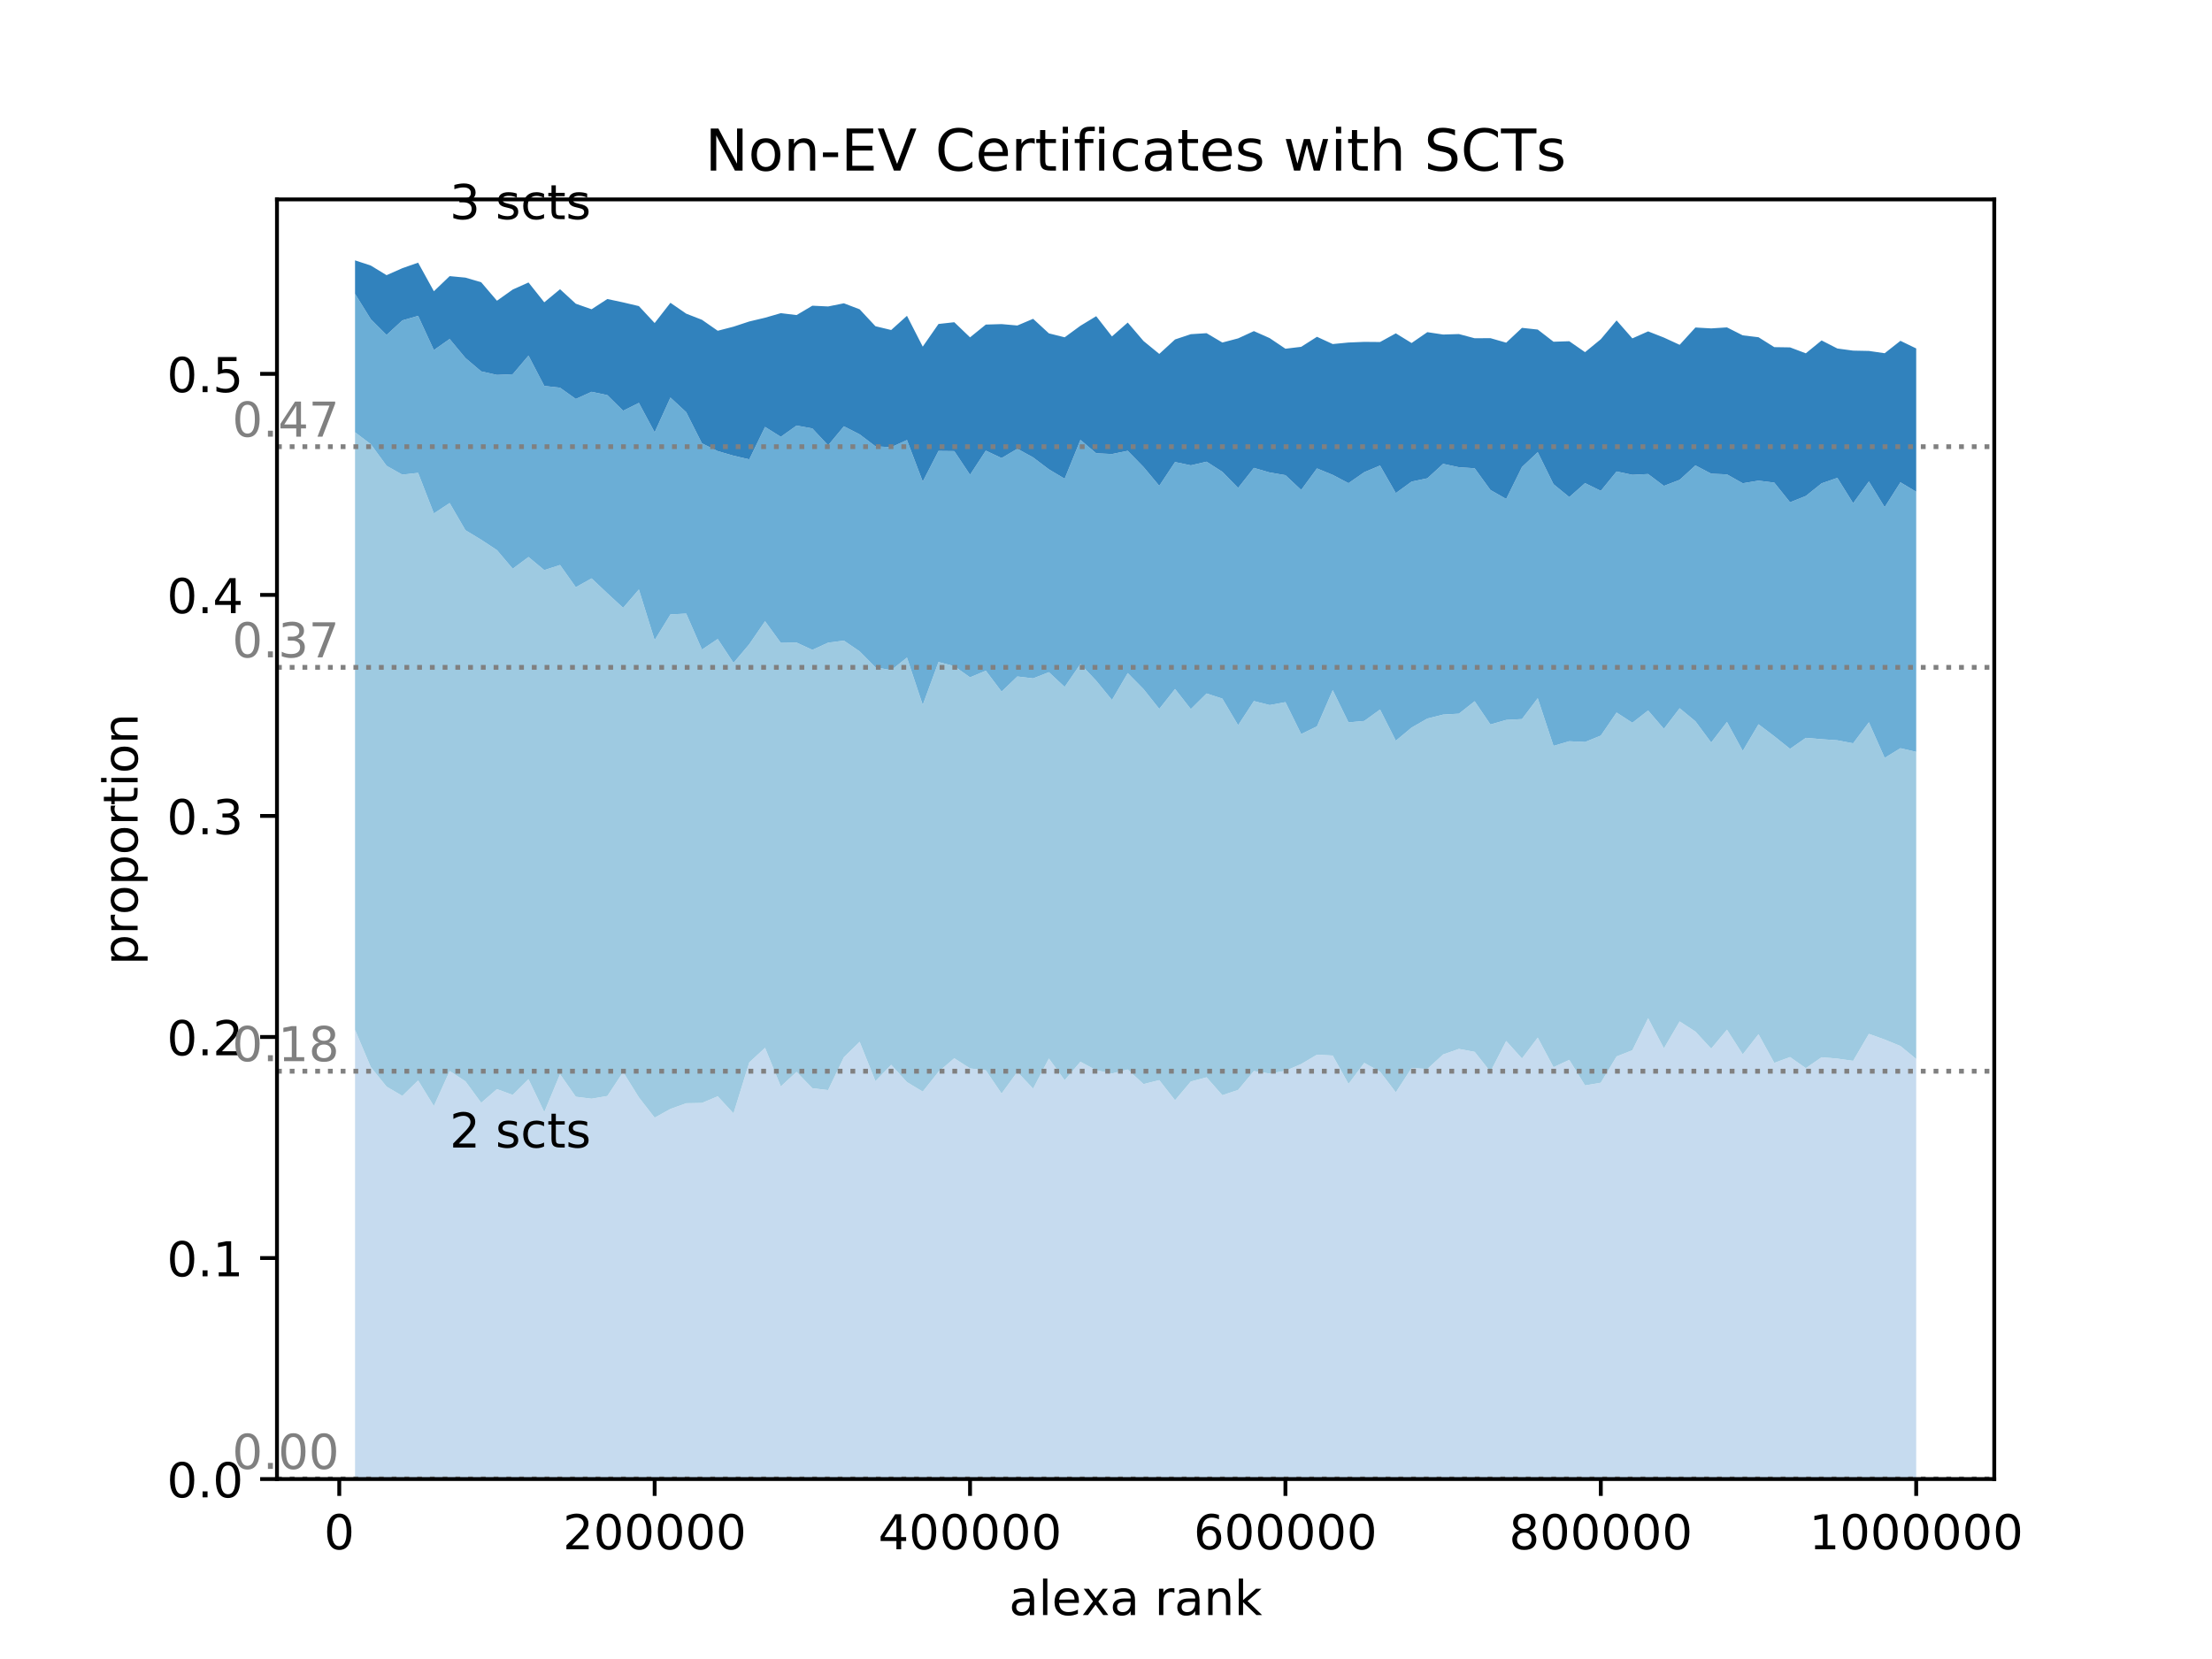 <?xml version="1.0" encoding="utf-8" standalone="no"?>
<!DOCTYPE svg PUBLIC "-//W3C//DTD SVG 1.1//EN"
  "http://www.w3.org/Graphics/SVG/1.1/DTD/svg11.dtd">
<!-- Created with matplotlib (http://matplotlib.org/) -->
<svg height="345pt" version="1.1" viewBox="0 0 460 345" width="460pt" xmlns="http://www.w3.org/2000/svg" xmlns:xlink="http://www.w3.org/1999/xlink">
 <defs>
  <style type="text/css">
*{stroke-linecap:butt;stroke-linejoin:round;}
  </style>
 </defs>
 <g id="figure_1">
  <g id="patch_1">
   <path d="M 0 345.6 
L 460.8 345.6 
L 460.8 0 
L 0 0 
z
" style="fill:#ffffff;"/>
  </g>
  <g id="axes_1">
   <g id="patch_2">
    <path d="M 57.6 307.584 
L 414.72 307.584 
L 414.72 41.472 
L 57.6 41.472 
z
" style="fill:#ffffff;"/>
   </g>
   <g id="PolyCollection_1">
    <path clip-path="url(#pf6f426e480)" d="M 73.833 307.502 
L 73.833 307.584 
L 77.112 307.584 
L 80.391 307.584 
L 83.671 307.584 
L 86.95 307.584 
L 90.229 307.584 
L 93.509 307.584 
L 96.788 307.584 
L 100.067 307.584 
L 103.347 307.584 
L 106.626 307.584 
L 109.905 307.584 
L 113.185 307.584 
L 116.464 307.584 
L 119.743 307.584 
L 123.023 307.584 
L 126.302 307.584 
L 129.581 307.584 
L 132.861 307.584 
L 136.14 307.584 
L 139.42 307.584 
L 142.699 307.584 
L 145.978 307.584 
L 149.258 307.584 
L 152.537 307.584 
L 155.816 307.584 
L 159.096 307.584 
L 162.375 307.584 
L 165.654 307.584 
L 168.934 307.584 
L 172.213 307.584 
L 175.492 307.584 
L 178.772 307.584 
L 182.051 307.584 
L 185.33 307.584 
L 188.61 307.584 
L 191.889 307.584 
L 195.168 307.584 
L 198.448 307.584 
L 201.727 307.584 
L 205.006 307.584 
L 208.286 307.584 
L 211.565 307.584 
L 214.844 307.584 
L 218.124 307.584 
L 221.403 307.584 
L 224.682 307.584 
L 227.962 307.584 
L 231.241 307.584 
L 234.52 307.584 
L 237.8 307.584 
L 241.079 307.584 
L 244.358 307.584 
L 247.638 307.584 
L 250.917 307.584 
L 254.196 307.584 
L 257.476 307.584 
L 260.755 307.584 
L 264.034 307.584 
L 267.314 307.584 
L 270.593 307.584 
L 273.872 307.584 
L 277.152 307.584 
L 280.431 307.584 
L 283.71 307.584 
L 286.99 307.584 
L 290.269 307.584 
L 293.548 307.584 
L 296.828 307.584 
L 300.107 307.584 
L 303.386 307.584 
L 306.666 307.584 
L 309.945 307.584 
L 313.224 307.584 
L 316.504 307.584 
L 319.783 307.584 
L 323.062 307.584 
L 326.342 307.584 
L 329.621 307.584 
L 332.9 307.584 
L 336.18 307.584 
L 339.459 307.584 
L 342.739 307.584 
L 346.018 307.584 
L 349.297 307.584 
L 352.577 307.584 
L 355.856 307.584 
L 359.135 307.584 
L 362.415 307.584 
L 365.694 307.584 
L 368.973 307.584 
L 372.253 307.584 
L 375.532 307.584 
L 378.811 307.584 
L 382.091 307.584 
L 385.37 307.584 
L 388.649 307.584 
L 391.929 307.584 
L 395.208 307.584 
L 398.487 307.584 
L 398.487 307.584 
L 398.487 307.584 
L 395.208 307.422 
L 391.929 307.584 
L 388.649 307.422 
L 385.37 307.584 
L 382.091 307.584 
L 378.811 307.584 
L 375.532 307.423 
L 372.253 307.584 
L 368.973 307.584 
L 365.694 307.584 
L 362.415 307.584 
L 359.135 307.426 
L 355.856 307.584 
L 352.577 307.584 
L 349.297 307.584 
L 346.018 307.42 
L 342.739 307.584 
L 339.459 307.26 
L 336.18 307.584 
L 332.9 307.584 
L 329.621 307.426 
L 326.342 307.584 
L 323.062 307.584 
L 319.783 307.584 
L 316.504 307.584 
L 313.224 307.584 
L 309.945 307.584 
L 306.666 307.584 
L 303.386 307.584 
L 300.107 307.584 
L 296.828 307.584 
L 293.548 307.417 
L 290.269 307.584 
L 286.99 307.424 
L 283.71 307.584 
L 280.431 307.584 
L 277.152 307.584 
L 273.872 307.584 
L 270.593 307.419 
L 267.314 307.267 
L 264.034 307.584 
L 260.755 307.584 
L 257.476 307.584 
L 254.196 307.584 
L 250.917 307.584 
L 247.638 307.584 
L 244.358 307.584 
L 241.079 307.584 
L 237.8 307.584 
L 234.52 307.584 
L 231.241 307.584 
L 227.962 307.584 
L 224.682 307.415 
L 221.403 307.584 
L 218.124 307.429 
L 214.844 307.584 
L 211.565 307.584 
L 208.286 307.258 
L 205.006 307.425 
L 201.727 307.584 
L 198.448 307.423 
L 195.168 307.584 
L 191.889 307.584 
L 188.61 307.415 
L 185.33 307.584 
L 182.051 307.584 
L 178.772 307.584 
L 175.492 307.584 
L 172.213 307.584 
L 168.934 307.427 
L 165.654 307.584 
L 162.375 307.584 
L 159.096 307.423 
L 155.816 307.584 
L 152.537 307.584 
L 149.258 307.584 
L 145.978 307.423 
L 142.699 307.584 
L 139.42 307.584 
L 136.14 307.584 
L 132.861 307.423 
L 129.581 307.584 
L 126.302 307.584 
L 123.023 307.584 
L 119.743 307.584 
L 116.464 307.584 
L 113.185 307.584 
L 109.905 307.584 
L 106.626 307.584 
L 103.347 307.584 
L 100.067 307.584 
L 96.788 307.584 
L 93.509 307.584 
L 90.229 307.584 
L 86.95 307.584 
L 83.671 307.584 
L 80.391 307.584 
L 77.112 307.584 
L 73.833 307.502 
z
" style="fill:#fdae6b;"/>
   </g>
   <g id="PolyCollection_2">
    <path clip-path="url(#pf6f426e480)" d="M 73.833 214.16 
L 73.833 307.502 
L 77.112 307.584 
L 80.391 307.584 
L 83.671 307.584 
L 86.95 307.584 
L 90.229 307.584 
L 93.509 307.584 
L 96.788 307.584 
L 100.067 307.584 
L 103.347 307.584 
L 106.626 307.584 
L 109.905 307.584 
L 113.185 307.584 
L 116.464 307.584 
L 119.743 307.584 
L 123.023 307.584 
L 126.302 307.584 
L 129.581 307.584 
L 132.861 307.423 
L 136.14 307.584 
L 139.42 307.584 
L 142.699 307.584 
L 145.978 307.423 
L 149.258 307.584 
L 152.537 307.584 
L 155.816 307.584 
L 159.096 307.423 
L 162.375 307.584 
L 165.654 307.584 
L 168.934 307.427 
L 172.213 307.584 
L 175.492 307.584 
L 178.772 307.584 
L 182.051 307.584 
L 185.33 307.584 
L 188.61 307.415 
L 191.889 307.584 
L 195.168 307.584 
L 198.448 307.423 
L 201.727 307.584 
L 205.006 307.425 
L 208.286 307.258 
L 211.565 307.584 
L 214.844 307.584 
L 218.124 307.429 
L 221.403 307.584 
L 224.682 307.415 
L 227.962 307.584 
L 231.241 307.584 
L 234.52 307.584 
L 237.8 307.584 
L 241.079 307.584 
L 244.358 307.584 
L 247.638 307.584 
L 250.917 307.584 
L 254.196 307.584 
L 257.476 307.584 
L 260.755 307.584 
L 264.034 307.584 
L 267.314 307.267 
L 270.593 307.419 
L 273.872 307.584 
L 277.152 307.584 
L 280.431 307.584 
L 283.71 307.584 
L 286.99 307.424 
L 290.269 307.584 
L 293.548 307.417 
L 296.828 307.584 
L 300.107 307.584 
L 303.386 307.584 
L 306.666 307.584 
L 309.945 307.584 
L 313.224 307.584 
L 316.504 307.584 
L 319.783 307.584 
L 323.062 307.584 
L 326.342 307.584 
L 329.621 307.426 
L 332.9 307.584 
L 336.18 307.584 
L 339.459 307.26 
L 342.739 307.584 
L 346.018 307.42 
L 349.297 307.584 
L 352.577 307.584 
L 355.856 307.584 
L 359.135 307.426 
L 362.415 307.584 
L 365.694 307.584 
L 368.973 307.584 
L 372.253 307.584 
L 375.532 307.423 
L 378.811 307.584 
L 382.091 307.584 
L 385.37 307.584 
L 388.649 307.422 
L 391.929 307.584 
L 395.208 307.422 
L 398.487 307.584 
L 398.487 220.222 
L 398.487 220.222 
L 395.208 217.524 
L 391.929 216.177 
L 388.649 215.002 
L 385.37 220.609 
L 382.091 220.143 
L 378.811 219.867 
L 375.532 222.13 
L 372.253 219.823 
L 368.973 221.033 
L 365.694 215.071 
L 362.415 219.264 
L 359.135 214.128 
L 355.856 218.072 
L 352.577 214.533 
L 349.297 212.416 
L 346.018 218.011 
L 342.739 211.749 
L 339.459 218.405 
L 336.18 219.692 
L 332.9 225.156 
L 329.621 225.719 
L 326.342 220.407 
L 323.062 221.928 
L 319.783 215.78 
L 316.504 220.118 
L 313.224 216.481 
L 309.945 222.87 
L 306.666 218.739 
L 303.386 218.132 
L 300.107 219.282 
L 296.828 222.3 
L 293.548 222.113 
L 290.269 227.156 
L 286.99 222.86 
L 283.71 221.035 
L 280.431 225.408 
L 277.152 219.513 
L 273.872 219.33 
L 270.593 221.271 
L 267.314 222.682 
L 264.034 223.264 
L 260.755 222.728 
L 257.476 226.661 
L 254.196 227.755 
L 250.917 224.037 
L 247.638 224.909 
L 244.358 228.806 
L 241.079 224.622 
L 237.8 225.441 
L 234.52 222.405 
L 231.241 223.241 
L 227.962 222.558 
L 224.682 220.801 
L 221.403 224.637 
L 218.124 220.129 
L 214.844 226.387 
L 211.565 222.915 
L 208.286 227.413 
L 205.006 222.576 
L 201.727 222.18 
L 198.448 220.073 
L 195.168 222.884 
L 191.889 227.005 
L 188.61 225.035 
L 185.33 221.434 
L 182.051 224.839 
L 178.772 216.655 
L 175.492 219.855 
L 172.213 226.693 
L 168.934 226.299 
L 165.654 222.902 
L 162.375 225.933 
L 159.096 217.903 
L 155.816 220.934 
L 152.537 231.533 
L 149.258 227.984 
L 145.978 229.365 
L 142.699 229.428 
L 139.42 230.612 
L 136.14 232.428 
L 132.861 228.207 
L 129.581 222.94 
L 126.302 227.919 
L 123.023 228.484 
L 119.743 228.074 
L 116.464 223.386 
L 113.185 231.266 
L 109.905 224.429 
L 106.626 227.697 
L 103.347 226.49 
L 100.067 229.329 
L 96.788 224.862 
L 93.509 222.727 
L 90.229 230.017 
L 86.95 224.685 
L 83.671 227.898 
L 80.391 225.968 
L 77.112 221.921 
L 73.833 214.16 
z
" style="fill:#c6dbef;"/>
   </g>
   <g id="PolyCollection_3">
    <path clip-path="url(#pf6f426e480)" d="M 73.833 89.894 
L 73.833 214.16 
L 77.112 221.921 
L 80.391 225.968 
L 83.671 227.898 
L 86.95 224.685 
L 90.229 230.017 
L 93.509 222.727 
L 96.788 224.862 
L 100.067 229.329 
L 103.347 226.49 
L 106.626 227.697 
L 109.905 224.429 
L 113.185 231.266 
L 116.464 223.386 
L 119.743 228.074 
L 123.023 228.484 
L 126.302 227.919 
L 129.581 222.94 
L 132.861 228.207 
L 136.14 232.428 
L 139.42 230.612 
L 142.699 229.428 
L 145.978 229.365 
L 149.258 227.984 
L 152.537 231.533 
L 155.816 220.934 
L 159.096 217.903 
L 162.375 225.933 
L 165.654 222.902 
L 168.934 226.299 
L 172.213 226.693 
L 175.492 219.855 
L 178.772 216.655 
L 182.051 224.839 
L 185.33 221.434 
L 188.61 225.035 
L 191.889 227.005 
L 195.168 222.884 
L 198.448 220.073 
L 201.727 222.18 
L 205.006 222.576 
L 208.286 227.413 
L 211.565 222.915 
L 214.844 226.387 
L 218.124 220.129 
L 221.403 224.637 
L 224.682 220.801 
L 227.962 222.558 
L 231.241 223.241 
L 234.52 222.405 
L 237.8 225.441 
L 241.079 224.622 
L 244.358 228.806 
L 247.638 224.909 
L 250.917 224.037 
L 254.196 227.755 
L 257.476 226.661 
L 260.755 222.728 
L 264.034 223.264 
L 267.314 222.682 
L 270.593 221.271 
L 273.872 219.33 
L 277.152 219.513 
L 280.431 225.408 
L 283.71 221.035 
L 286.99 222.86 
L 290.269 227.156 
L 293.548 222.113 
L 296.828 222.3 
L 300.107 219.282 
L 303.386 218.132 
L 306.666 218.739 
L 309.945 222.87 
L 313.224 216.481 
L 316.504 220.118 
L 319.783 215.78 
L 323.062 221.928 
L 326.342 220.407 
L 329.621 225.719 
L 332.9 225.156 
L 336.18 219.692 
L 339.459 218.405 
L 342.739 211.749 
L 346.018 218.011 
L 349.297 212.416 
L 352.577 214.533 
L 355.856 218.072 
L 359.135 214.128 
L 362.415 219.264 
L 365.694 215.071 
L 368.973 221.033 
L 372.253 219.823 
L 375.532 222.13 
L 378.811 219.867 
L 382.091 220.143 
L 385.37 220.609 
L 388.649 215.002 
L 391.929 216.177 
L 395.208 217.524 
L 398.487 220.222 
L 398.487 156.356 
L 398.487 156.356 
L 395.208 155.598 
L 391.929 157.603 
L 388.649 150.211 
L 385.37 154.573 
L 382.091 153.951 
L 378.811 153.719 
L 375.532 153.445 
L 372.253 155.728 
L 368.973 153.106 
L 365.694 150.617 
L 362.415 156.155 
L 359.135 150.134 
L 355.856 154.412 
L 352.577 150.003 
L 349.297 147.285 
L 346.018 151.569 
L 342.739 147.747 
L 339.459 150.305 
L 336.18 148.176 
L 332.9 152.971 
L 329.621 154.306 
L 326.342 154.145 
L 323.062 155.11 
L 319.783 145.2 
L 316.504 149.535 
L 313.224 149.715 
L 309.945 150.659 
L 306.666 145.828 
L 303.386 148.416 
L 300.107 148.605 
L 296.828 149.426 
L 293.548 151.304 
L 290.269 154.04 
L 286.99 147.551 
L 283.71 149.924 
L 280.431 150.226 
L 277.152 143.517 
L 273.872 151.055 
L 270.593 152.65 
L 267.314 146.016 
L 264.034 146.624 
L 260.755 145.792 
L 257.476 150.815 
L 254.196 145.287 
L 250.917 144.211 
L 247.638 147.455 
L 244.358 143.284 
L 241.079 147.417 
L 237.8 143.297 
L 234.52 139.973 
L 231.241 145.569 
L 227.962 141.557 
L 224.682 138.087 
L 221.403 142.847 
L 218.124 139.783 
L 214.844 141.073 
L 211.565 140.679 
L 208.286 143.821 
L 205.006 139.475 
L 201.727 140.859 
L 198.448 138.535 
L 195.168 137.67 
L 191.889 146.59 
L 188.61 136.746 
L 185.33 139.371 
L 182.051 138.764 
L 178.772 135.457 
L 175.492 133.224 
L 172.213 133.643 
L 168.934 135.146 
L 165.654 133.626 
L 162.375 133.686 
L 159.096 129.187 
L 155.816 133.964 
L 152.537 137.85 
L 149.258 132.884 
L 145.978 135.085 
L 142.699 127.598 
L 139.42 127.777 
L 136.14 133.12 
L 132.861 122.586 
L 129.581 126.404 
L 126.302 123.377 
L 123.023 120.281 
L 119.743 122.111 
L 116.464 117.493 
L 113.185 118.557 
L 109.905 115.832 
L 106.626 118.271 
L 103.347 114.399 
L 100.067 112.24 
L 96.788 110.259 
L 93.509 104.61 
L 90.229 106.768 
L 86.95 98.337 
L 83.671 98.709 
L 80.391 96.86 
L 77.112 92.373 
L 73.833 89.894 
z
" style="fill:#9ecae1;"/>
   </g>
   <g id="PolyCollection_4">
    <path clip-path="url(#pf6f426e480)" d="M 73.833 61.098 
L 73.833 89.894 
L 77.112 92.373 
L 80.391 96.86 
L 83.671 98.709 
L 86.95 98.337 
L 90.229 106.768 
L 93.509 104.61 
L 96.788 110.259 
L 100.067 112.24 
L 103.347 114.399 
L 106.626 118.271 
L 109.905 115.832 
L 113.185 118.557 
L 116.464 117.493 
L 119.743 122.111 
L 123.023 120.281 
L 126.302 123.377 
L 129.581 126.404 
L 132.861 122.586 
L 136.14 133.12 
L 139.42 127.777 
L 142.699 127.598 
L 145.978 135.085 
L 149.258 132.884 
L 152.537 137.85 
L 155.816 133.964 
L 159.096 129.187 
L 162.375 133.686 
L 165.654 133.626 
L 168.934 135.146 
L 172.213 133.643 
L 175.492 133.224 
L 178.772 135.457 
L 182.051 138.764 
L 185.33 139.371 
L 188.61 136.746 
L 191.889 146.59 
L 195.168 137.67 
L 198.448 138.535 
L 201.727 140.859 
L 205.006 139.475 
L 208.286 143.821 
L 211.565 140.679 
L 214.844 141.073 
L 218.124 139.783 
L 221.403 142.847 
L 224.682 138.087 
L 227.962 141.557 
L 231.241 145.569 
L 234.52 139.973 
L 237.8 143.297 
L 241.079 147.417 
L 244.358 143.284 
L 247.638 147.455 
L 250.917 144.211 
L 254.196 145.287 
L 257.476 150.815 
L 260.755 145.792 
L 264.034 146.624 
L 267.314 146.016 
L 270.593 152.65 
L 273.872 151.055 
L 277.152 143.517 
L 280.431 150.226 
L 283.71 149.924 
L 286.99 147.551 
L 290.269 154.04 
L 293.548 151.304 
L 296.828 149.426 
L 300.107 148.605 
L 303.386 148.416 
L 306.666 145.828 
L 309.945 150.659 
L 313.224 149.715 
L 316.504 149.535 
L 319.783 145.2 
L 323.062 155.11 
L 326.342 154.145 
L 329.621 154.306 
L 332.9 152.971 
L 336.18 148.176 
L 339.459 150.305 
L 342.739 147.747 
L 346.018 151.569 
L 349.297 147.285 
L 352.577 150.003 
L 355.856 154.412 
L 359.135 150.134 
L 362.415 156.155 
L 365.694 150.617 
L 368.973 153.106 
L 372.253 155.728 
L 375.532 153.445 
L 378.811 153.719 
L 382.091 153.951 
L 385.37 154.573 
L 388.649 150.211 
L 391.929 157.603 
L 395.208 155.598 
L 398.487 156.356 
L 398.487 102.267 
L 398.487 102.267 
L 395.208 100.301 
L 391.929 105.465 
L 388.649 100.123 
L 385.37 104.643 
L 382.091 99.376 
L 378.811 100.514 
L 375.532 103.14 
L 372.253 104.452 
L 368.973 100.362 
L 365.694 99.952 
L 362.415 100.499 
L 359.135 98.654 
L 355.856 98.508 
L 352.577 96.786 
L 349.297 99.783 
L 346.018 101.041 
L 342.739 98.579 
L 339.459 98.743 
L 336.18 98.047 
L 332.9 102.074 
L 329.621 100.468 
L 326.342 103.372 
L 323.062 100.689 
L 319.783 94.033 
L 316.504 97.12 
L 313.224 103.763 
L 309.945 101.894 
L 306.666 97.382 
L 303.386 97.164 
L 300.107 96.46 
L 296.828 99.464 
L 293.548 100.155 
L 290.269 102.541 
L 286.99 96.812 
L 283.71 98.192 
L 280.431 100.475 
L 277.152 98.757 
L 273.872 97.41 
L 270.593 101.887 
L 267.314 98.813 
L 264.034 98.254 
L 260.755 97.303 
L 257.476 101.467 
L 254.196 98.115 
L 250.917 96.011 
L 247.638 96.772 
L 244.358 96.083 
L 241.079 101.026 
L 237.8 97.102 
L 234.52 93.747 
L 231.241 94.423 
L 227.962 94.264 
L 224.682 91.475 
L 221.403 99.556 
L 218.124 97.6 
L 214.844 95.121 
L 211.565 93.317 
L 208.286 95.262 
L 205.006 93.714 
L 201.727 98.729 
L 198.448 93.811 
L 195.168 93.777 
L 191.889 100.147 
L 188.61 91.504 
L 185.33 92.995 
L 182.051 92.813 
L 178.772 90.328 
L 175.492 88.653 
L 172.213 92.606 
L 168.934 89.1 
L 165.654 88.495 
L 162.375 90.835 
L 159.096 88.775 
L 155.816 95.524 
L 152.537 94.765 
L 149.258 93.811 
L 145.978 92.201 
L 142.699 85.713 
L 139.42 82.672 
L 136.14 89.901 
L 132.861 83.783 
L 129.581 85.412 
L 126.302 82.171 
L 123.023 81.477 
L 119.743 82.961 
L 116.464 80.628 
L 113.185 80.25 
L 109.905 73.945 
L 106.626 77.818 
L 103.347 77.966 
L 100.067 77.231 
L 96.788 74.445 
L 93.509 70.496 
L 90.229 72.8 
L 86.95 65.684 
L 83.671 66.632 
L 80.391 69.654 
L 77.112 66.38 
L 73.833 61.098 
z
" style="fill:#6baed6;"/>
   </g>
   <g id="PolyCollection_5">
    <path clip-path="url(#pf6f426e480)" d="M 73.833 54.144 
L 73.833 61.098 
L 77.112 66.38 
L 80.391 69.654 
L 83.671 66.632 
L 86.95 65.684 
L 90.229 72.8 
L 93.509 70.496 
L 96.788 74.445 
L 100.067 77.231 
L 103.347 77.966 
L 106.626 77.818 
L 109.905 73.945 
L 113.185 80.25 
L 116.464 80.628 
L 119.743 82.961 
L 123.023 81.477 
L 126.302 82.171 
L 129.581 85.412 
L 132.861 83.783 
L 136.14 89.901 
L 139.42 82.672 
L 142.699 85.713 
L 145.978 92.201 
L 149.258 93.811 
L 152.537 94.765 
L 155.816 95.524 
L 159.096 88.775 
L 162.375 90.835 
L 165.654 88.495 
L 168.934 89.1 
L 172.213 92.606 
L 175.492 88.653 
L 178.772 90.328 
L 182.051 92.813 
L 185.33 92.995 
L 188.61 91.504 
L 191.889 100.147 
L 195.168 93.777 
L 198.448 93.811 
L 201.727 98.729 
L 205.006 93.714 
L 208.286 95.262 
L 211.565 93.317 
L 214.844 95.121 
L 218.124 97.6 
L 221.403 99.556 
L 224.682 91.475 
L 227.962 94.264 
L 231.241 94.423 
L 234.52 93.747 
L 237.8 97.102 
L 241.079 101.026 
L 244.358 96.083 
L 247.638 96.772 
L 250.917 96.011 
L 254.196 98.115 
L 257.476 101.467 
L 260.755 97.303 
L 264.034 98.254 
L 267.314 98.813 
L 270.593 101.887 
L 273.872 97.41 
L 277.152 98.757 
L 280.431 100.475 
L 283.71 98.192 
L 286.99 96.812 
L 290.269 102.541 
L 293.548 100.155 
L 296.828 99.464 
L 300.107 96.46 
L 303.386 97.164 
L 306.666 97.382 
L 309.945 101.894 
L 313.224 103.763 
L 316.504 97.12 
L 319.783 94.033 
L 323.062 100.689 
L 326.342 103.372 
L 329.621 100.468 
L 332.9 102.074 
L 336.18 98.047 
L 339.459 98.743 
L 342.739 98.579 
L 346.018 101.041 
L 349.297 99.783 
L 352.577 96.786 
L 355.856 98.508 
L 359.135 98.654 
L 362.415 100.499 
L 365.694 99.952 
L 368.973 100.362 
L 372.253 104.452 
L 375.532 103.14 
L 378.811 100.514 
L 382.091 99.376 
L 385.37 104.643 
L 388.649 100.123 
L 391.929 105.465 
L 395.208 100.301 
L 398.487 102.267 
L 398.487 72.463 
L 398.487 72.463 
L 395.208 70.874 
L 391.929 73.456 
L 388.649 72.979 
L 385.37 72.914 
L 382.091 72.472 
L 378.811 70.795 
L 375.532 73.473 
L 372.253 72.24 
L 368.973 72.189 
L 365.694 70.13 
L 362.415 69.738 
L 359.135 68.083 
L 355.856 68.293 
L 352.577 68.106 
L 349.297 71.706 
L 346.018 70.199 
L 342.739 68.912 
L 339.459 70.368 
L 336.18 66.634 
L 332.9 70.543 
L 329.621 73.233 
L 326.342 70.96 
L 323.062 71.064 
L 319.783 68.532 
L 316.504 68.179 
L 313.224 71.261 
L 309.945 70.321 
L 306.666 70.342 
L 303.386 69.469 
L 300.107 69.569 
L 296.828 69.074 
L 293.548 71.331 
L 290.269 69.321 
L 286.99 71.124 
L 283.71 71.094 
L 280.431 71.229 
L 277.152 71.547 
L 273.872 70.037 
L 270.593 72.124 
L 267.314 72.518 
L 264.034 70.31 
L 260.755 68.856 
L 257.476 70.367 
L 254.196 71.231 
L 250.917 69.289 
L 247.638 69.495 
L 244.358 70.591 
L 241.079 73.597 
L 237.8 70.914 
L 234.52 67.078 
L 231.241 69.962 
L 227.962 65.755 
L 224.682 67.745 
L 221.403 70.145 
L 218.124 69.325 
L 214.844 66.299 
L 211.565 67.689 
L 208.286 67.398 
L 205.006 67.497 
L 201.727 70.152 
L 198.448 67.008 
L 195.168 67.372 
L 191.889 72.084 
L 188.61 65.675 
L 185.33 68.627 
L 182.051 67.839 
L 178.772 64.324 
L 175.492 63.072 
L 172.213 63.729 
L 168.934 63.571 
L 165.654 65.519 
L 162.375 65.124 
L 159.096 66.072 
L 155.816 66.854 
L 152.537 67.933 
L 149.258 68.784 
L 145.978 66.503 
L 142.699 65.225 
L 139.42 62.967 
L 136.14 67.179 
L 132.861 63.657 
L 129.581 62.882 
L 126.302 62.179 
L 123.023 64.313 
L 119.743 63.159 
L 116.464 60.147 
L 113.185 62.865 
L 109.905 58.741 
L 106.626 60.211 
L 103.347 62.54 
L 100.067 58.696 
L 96.788 57.732 
L 93.509 57.42 
L 90.229 60.566 
L 86.95 54.622 
L 83.671 55.772 
L 80.391 57.224 
L 77.112 55.225 
L 73.833 54.144 
z
" style="fill:#3182bd;"/>
   </g>
   <g id="matplotlib.axis_1">
    <g id="xtick_1">
     <g id="line2d_1">
      <defs>
       <path d="M 0 0 
L 0 3.5 
" id="m67bc50b415" style="stroke:#000000;stroke-width:0.8;"/>
      </defs>
      <g>
       <use style="stroke:#000000;stroke-width:0.8;" x="70.553" xlink:href="#m67bc50b415" y="307.584"/>
      </g>
     </g>
     <g id="text_1">
      <!-- 0 -->
      <defs>
       <path d="M 31.781 66.406 
Q 24.172 66.406 20.328 58.906 
Q 16.5 51.422 16.5 36.375 
Q 16.5 21.391 20.328 13.891 
Q 24.172 6.391 31.781 6.391 
Q 39.453 6.391 43.281 13.891 
Q 47.125 21.391 47.125 36.375 
Q 47.125 51.422 43.281 58.906 
Q 39.453 66.406 31.781 66.406 
z
M 31.781 74.219 
Q 44.047 74.219 50.516 64.516 
Q 56.984 54.828 56.984 36.375 
Q 56.984 17.969 50.516 8.266 
Q 44.047 -1.422 31.781 -1.422 
Q 19.531 -1.422 13.062 8.266 
Q 6.594 17.969 6.594 36.375 
Q 6.594 54.828 13.062 64.516 
Q 19.531 74.219 31.781 74.219 
z
" id="DejaVuSans-30"/>
      </defs>
      <g transform="translate(67.372 322.182)scale(0.1 -0.1)">
       <use xlink:href="#DejaVuSans-30"/>
      </g>
     </g>
    </g>
    <g id="xtick_2">
     <g id="line2d_2">
      <g>
       <use style="stroke:#000000;stroke-width:0.8;" x="136.14" xlink:href="#m67bc50b415" y="307.584"/>
      </g>
     </g>
     <g id="text_2">
      <!-- 200000 -->
      <defs>
       <path d="M 19.188 8.297 
L 53.609 8.297 
L 53.609 0 
L 7.328 0 
L 7.328 8.297 
Q 12.938 14.109 22.625 23.891 
Q 32.328 33.688 34.812 36.531 
Q 39.547 41.844 41.422 45.531 
Q 43.312 49.219 43.312 52.781 
Q 43.312 58.594 39.234 62.25 
Q 35.156 65.922 28.609 65.922 
Q 23.969 65.922 18.812 64.312 
Q 13.672 62.703 7.812 59.422 
L 7.812 69.391 
Q 13.766 71.781 18.938 73 
Q 24.125 74.219 28.422 74.219 
Q 39.75 74.219 46.484 68.547 
Q 53.219 62.891 53.219 53.422 
Q 53.219 48.922 51.531 44.891 
Q 49.859 40.875 45.406 35.406 
Q 44.188 33.984 37.641 27.219 
Q 31.109 20.453 19.188 8.297 
z
" id="DejaVuSans-32"/>
      </defs>
      <g transform="translate(117.053 322.182)scale(0.1 -0.1)">
       <use xlink:href="#DejaVuSans-32"/>
       <use x="63.623" xlink:href="#DejaVuSans-30"/>
       <use x="127.246" xlink:href="#DejaVuSans-30"/>
       <use x="190.869" xlink:href="#DejaVuSans-30"/>
       <use x="254.492" xlink:href="#DejaVuSans-30"/>
       <use x="318.115" xlink:href="#DejaVuSans-30"/>
      </g>
     </g>
    </g>
    <g id="xtick_3">
     <g id="line2d_3">
      <g>
       <use style="stroke:#000000;stroke-width:0.8;" x="201.727" xlink:href="#m67bc50b415" y="307.584"/>
      </g>
     </g>
     <g id="text_3">
      <!-- 400000 -->
      <defs>
       <path d="M 37.797 64.312 
L 12.891 25.391 
L 37.797 25.391 
z
M 35.203 72.906 
L 47.609 72.906 
L 47.609 25.391 
L 58.016 25.391 
L 58.016 17.188 
L 47.609 17.188 
L 47.609 0 
L 37.797 0 
L 37.797 17.188 
L 4.891 17.188 
L 4.891 26.703 
z
" id="DejaVuSans-34"/>
      </defs>
      <g transform="translate(182.639 322.182)scale(0.1 -0.1)">
       <use xlink:href="#DejaVuSans-34"/>
       <use x="63.623" xlink:href="#DejaVuSans-30"/>
       <use x="127.246" xlink:href="#DejaVuSans-30"/>
       <use x="190.869" xlink:href="#DejaVuSans-30"/>
       <use x="254.492" xlink:href="#DejaVuSans-30"/>
       <use x="318.115" xlink:href="#DejaVuSans-30"/>
      </g>
     </g>
    </g>
    <g id="xtick_4">
     <g id="line2d_4">
      <g>
       <use style="stroke:#000000;stroke-width:0.8;" x="267.314" xlink:href="#m67bc50b415" y="307.584"/>
      </g>
     </g>
     <g id="text_4">
      <!-- 600000 -->
      <defs>
       <path d="M 33.016 40.375 
Q 26.375 40.375 22.484 35.828 
Q 18.609 31.297 18.609 23.391 
Q 18.609 15.531 22.484 10.953 
Q 26.375 6.391 33.016 6.391 
Q 39.656 6.391 43.531 10.953 
Q 47.406 15.531 47.406 23.391 
Q 47.406 31.297 43.531 35.828 
Q 39.656 40.375 33.016 40.375 
z
M 52.594 71.297 
L 52.594 62.312 
Q 48.875 64.062 45.094 64.984 
Q 41.312 65.922 37.594 65.922 
Q 27.828 65.922 22.672 59.328 
Q 17.531 52.734 16.797 39.406 
Q 19.672 43.656 24.016 45.922 
Q 28.375 48.188 33.594 48.188 
Q 44.578 48.188 50.953 41.516 
Q 57.328 34.859 57.328 23.391 
Q 57.328 12.156 50.688 5.359 
Q 44.047 -1.422 33.016 -1.422 
Q 20.359 -1.422 13.672 8.266 
Q 6.984 17.969 6.984 36.375 
Q 6.984 53.656 15.188 63.938 
Q 23.391 74.219 37.203 74.219 
Q 40.922 74.219 44.703 73.484 
Q 48.484 72.75 52.594 71.297 
z
" id="DejaVuSans-36"/>
      </defs>
      <g transform="translate(248.226 322.182)scale(0.1 -0.1)">
       <use xlink:href="#DejaVuSans-36"/>
       <use x="63.623" xlink:href="#DejaVuSans-30"/>
       <use x="127.246" xlink:href="#DejaVuSans-30"/>
       <use x="190.869" xlink:href="#DejaVuSans-30"/>
       <use x="254.492" xlink:href="#DejaVuSans-30"/>
       <use x="318.115" xlink:href="#DejaVuSans-30"/>
      </g>
     </g>
    </g>
    <g id="xtick_5">
     <g id="line2d_5">
      <g>
       <use style="stroke:#000000;stroke-width:0.8;" x="332.9" xlink:href="#m67bc50b415" y="307.584"/>
      </g>
     </g>
     <g id="text_5">
      <!-- 800000 -->
      <defs>
       <path d="M 31.781 34.625 
Q 24.75 34.625 20.719 30.859 
Q 16.703 27.094 16.703 20.516 
Q 16.703 13.922 20.719 10.156 
Q 24.75 6.391 31.781 6.391 
Q 38.812 6.391 42.859 10.172 
Q 46.922 13.969 46.922 20.516 
Q 46.922 27.094 42.891 30.859 
Q 38.875 34.625 31.781 34.625 
z
M 21.922 38.812 
Q 15.578 40.375 12.031 44.719 
Q 8.5 49.078 8.5 55.328 
Q 8.5 64.062 14.719 69.141 
Q 20.953 74.219 31.781 74.219 
Q 42.672 74.219 48.875 69.141 
Q 55.078 64.062 55.078 55.328 
Q 55.078 49.078 51.531 44.719 
Q 48 40.375 41.703 38.812 
Q 48.828 37.156 52.797 32.312 
Q 56.781 27.484 56.781 20.516 
Q 56.781 9.906 50.312 4.234 
Q 43.844 -1.422 31.781 -1.422 
Q 19.734 -1.422 13.25 4.234 
Q 6.781 9.906 6.781 20.516 
Q 6.781 27.484 10.781 32.312 
Q 14.797 37.156 21.922 38.812 
z
M 18.312 54.391 
Q 18.312 48.734 21.844 45.562 
Q 25.391 42.391 31.781 42.391 
Q 38.141 42.391 41.719 45.562 
Q 45.312 48.734 45.312 54.391 
Q 45.312 60.062 41.719 63.234 
Q 38.141 66.406 31.781 66.406 
Q 25.391 66.406 21.844 63.234 
Q 18.312 60.062 18.312 54.391 
z
" id="DejaVuSans-38"/>
      </defs>
      <g transform="translate(313.813 322.182)scale(0.1 -0.1)">
       <use xlink:href="#DejaVuSans-38"/>
       <use x="63.623" xlink:href="#DejaVuSans-30"/>
       <use x="127.246" xlink:href="#DejaVuSans-30"/>
       <use x="190.869" xlink:href="#DejaVuSans-30"/>
       <use x="254.492" xlink:href="#DejaVuSans-30"/>
       <use x="318.115" xlink:href="#DejaVuSans-30"/>
      </g>
     </g>
    </g>
    <g id="xtick_6">
     <g id="line2d_6">
      <g>
       <use style="stroke:#000000;stroke-width:0.8;" x="398.487" xlink:href="#m67bc50b415" y="307.584"/>
      </g>
     </g>
     <g id="text_6">
      <!-- 1000000 -->
      <defs>
       <path d="M 12.406 8.297 
L 28.516 8.297 
L 28.516 63.922 
L 10.984 60.406 
L 10.984 69.391 
L 28.422 72.906 
L 38.281 72.906 
L 38.281 8.297 
L 54.391 8.297 
L 54.391 0 
L 12.406 0 
z
" id="DejaVuSans-31"/>
      </defs>
      <g transform="translate(376.219 322.182)scale(0.1 -0.1)">
       <use xlink:href="#DejaVuSans-31"/>
       <use x="63.623" xlink:href="#DejaVuSans-30"/>
       <use x="127.246" xlink:href="#DejaVuSans-30"/>
       <use x="190.869" xlink:href="#DejaVuSans-30"/>
       <use x="254.492" xlink:href="#DejaVuSans-30"/>
       <use x="318.115" xlink:href="#DejaVuSans-30"/>
       <use x="381.738" xlink:href="#DejaVuSans-30"/>
      </g>
     </g>
    </g>
    <g id="text_7">
     <!-- alexa rank -->
     <defs>
      <path d="M 34.281 27.484 
Q 23.391 27.484 19.188 25 
Q 14.984 22.516 14.984 16.5 
Q 14.984 11.719 18.141 8.906 
Q 21.297 6.109 26.703 6.109 
Q 34.188 6.109 38.703 11.406 
Q 43.219 16.703 43.219 25.484 
L 43.219 27.484 
z
M 52.203 31.203 
L 52.203 0 
L 43.219 0 
L 43.219 8.297 
Q 40.141 3.328 35.547 0.953 
Q 30.953 -1.422 24.312 -1.422 
Q 15.922 -1.422 10.953 3.297 
Q 6 8.016 6 15.922 
Q 6 25.141 12.172 29.828 
Q 18.359 34.516 30.609 34.516 
L 43.219 34.516 
L 43.219 35.406 
Q 43.219 41.609 39.141 45 
Q 35.062 48.391 27.688 48.391 
Q 23 48.391 18.547 47.266 
Q 14.109 46.141 10.016 43.891 
L 10.016 52.203 
Q 14.938 54.109 19.578 55.047 
Q 24.219 56 28.609 56 
Q 40.484 56 46.344 49.844 
Q 52.203 43.703 52.203 31.203 
z
" id="DejaVuSans-61"/>
      <path d="M 9.422 75.984 
L 18.406 75.984 
L 18.406 0 
L 9.422 0 
z
" id="DejaVuSans-6c"/>
      <path d="M 56.203 29.594 
L 56.203 25.203 
L 14.891 25.203 
Q 15.484 15.922 20.484 11.062 
Q 25.484 6.203 34.422 6.203 
Q 39.594 6.203 44.453 7.469 
Q 49.312 8.734 54.109 11.281 
L 54.109 2.781 
Q 49.266 0.734 44.188 -0.344 
Q 39.109 -1.422 33.891 -1.422 
Q 20.797 -1.422 13.156 6.188 
Q 5.516 13.812 5.516 26.812 
Q 5.516 40.234 12.766 48.109 
Q 20.016 56 32.328 56 
Q 43.359 56 49.781 48.891 
Q 56.203 41.797 56.203 29.594 
z
M 47.219 32.234 
Q 47.125 39.594 43.094 43.984 
Q 39.062 48.391 32.422 48.391 
Q 24.906 48.391 20.391 44.141 
Q 15.875 39.891 15.188 32.172 
z
" id="DejaVuSans-65"/>
      <path d="M 54.891 54.688 
L 35.109 28.078 
L 55.906 0 
L 45.312 0 
L 29.391 21.484 
L 13.484 0 
L 2.875 0 
L 24.125 28.609 
L 4.688 54.688 
L 15.281 54.688 
L 29.781 35.203 
L 44.281 54.688 
z
" id="DejaVuSans-78"/>
      <path id="DejaVuSans-20"/>
      <path d="M 41.109 46.297 
Q 39.594 47.172 37.812 47.578 
Q 36.031 48 33.891 48 
Q 26.266 48 22.188 43.047 
Q 18.109 38.094 18.109 28.812 
L 18.109 0 
L 9.078 0 
L 9.078 54.688 
L 18.109 54.688 
L 18.109 46.188 
Q 20.953 51.172 25.484 53.578 
Q 30.031 56 36.531 56 
Q 37.453 56 38.578 55.875 
Q 39.703 55.766 41.062 55.516 
z
" id="DejaVuSans-72"/>
      <path d="M 54.891 33.016 
L 54.891 0 
L 45.906 0 
L 45.906 32.719 
Q 45.906 40.484 42.875 44.328 
Q 39.844 48.188 33.797 48.188 
Q 26.516 48.188 22.312 43.547 
Q 18.109 38.922 18.109 30.906 
L 18.109 0 
L 9.078 0 
L 9.078 54.688 
L 18.109 54.688 
L 18.109 46.188 
Q 21.344 51.125 25.703 53.562 
Q 30.078 56 35.797 56 
Q 45.219 56 50.047 50.172 
Q 54.891 44.344 54.891 33.016 
z
" id="DejaVuSans-6e"/>
      <path d="M 9.078 75.984 
L 18.109 75.984 
L 18.109 31.109 
L 44.922 54.688 
L 56.391 54.688 
L 27.391 29.109 
L 57.625 0 
L 45.906 0 
L 18.109 26.703 
L 18.109 0 
L 9.078 0 
z
" id="DejaVuSans-6b"/>
     </defs>
     <g transform="translate(209.835 335.861)scale(0.1 -0.1)">
      <use xlink:href="#DejaVuSans-61"/>
      <use x="61.279" xlink:href="#DejaVuSans-6c"/>
      <use x="89.062" xlink:href="#DejaVuSans-65"/>
      <use x="150.57" xlink:href="#DejaVuSans-78"/>
      <use x="209.75" xlink:href="#DejaVuSans-61"/>
      <use x="271.029" xlink:href="#DejaVuSans-20"/>
      <use x="302.816" xlink:href="#DejaVuSans-72"/>
      <use x="343.93" xlink:href="#DejaVuSans-61"/>
      <use x="405.209" xlink:href="#DejaVuSans-6e"/>
      <use x="468.588" xlink:href="#DejaVuSans-6b"/>
     </g>
    </g>
   </g>
   <g id="matplotlib.axis_2">
    <g id="ytick_1">
     <g id="line2d_7">
      <defs>
       <path d="M 0 0 
L -3.5 0 
" id="mb7fbd372a0" style="stroke:#000000;stroke-width:0.8;"/>
      </defs>
      <g>
       <use style="stroke:#000000;stroke-width:0.8;" x="57.6" xlink:href="#mb7fbd372a0" y="307.584"/>
      </g>
     </g>
     <g id="text_8">
      <!-- 0.0 -->
      <defs>
       <path d="M 10.688 12.406 
L 21 12.406 
L 21 0 
L 10.688 0 
z
" id="DejaVuSans-2e"/>
      </defs>
      <g transform="translate(34.697 311.383)scale(0.1 -0.1)">
       <use xlink:href="#DejaVuSans-30"/>
       <use x="63.623" xlink:href="#DejaVuSans-2e"/>
       <use x="95.41" xlink:href="#DejaVuSans-30"/>
      </g>
     </g>
    </g>
    <g id="ytick_2">
     <g id="line2d_8">
      <g>
       <use style="stroke:#000000;stroke-width:0.8;" x="57.6" xlink:href="#mb7fbd372a0" y="261.616"/>
      </g>
     </g>
     <g id="text_9">
      <!-- 0.1 -->
      <g transform="translate(34.697 265.416)scale(0.1 -0.1)">
       <use xlink:href="#DejaVuSans-30"/>
       <use x="63.623" xlink:href="#DejaVuSans-2e"/>
       <use x="95.41" xlink:href="#DejaVuSans-31"/>
      </g>
     </g>
    </g>
    <g id="ytick_3">
     <g id="line2d_9">
      <g>
       <use style="stroke:#000000;stroke-width:0.8;" x="57.6" xlink:href="#mb7fbd372a0" y="215.649"/>
      </g>
     </g>
     <g id="text_10">
      <!-- 0.2 -->
      <g transform="translate(34.697 219.448)scale(0.1 -0.1)">
       <use xlink:href="#DejaVuSans-30"/>
       <use x="63.623" xlink:href="#DejaVuSans-2e"/>
       <use x="95.41" xlink:href="#DejaVuSans-32"/>
      </g>
     </g>
    </g>
    <g id="ytick_4">
     <g id="line2d_10">
      <g>
       <use style="stroke:#000000;stroke-width:0.8;" x="57.6" xlink:href="#mb7fbd372a0" y="169.681"/>
      </g>
     </g>
     <g id="text_11">
      <!-- 0.3 -->
      <defs>
       <path d="M 40.578 39.312 
Q 47.656 37.797 51.625 33 
Q 55.609 28.219 55.609 21.188 
Q 55.609 10.406 48.188 4.484 
Q 40.766 -1.422 27.094 -1.422 
Q 22.516 -1.422 17.656 -0.516 
Q 12.797 0.391 7.625 2.203 
L 7.625 11.719 
Q 11.719 9.328 16.594 8.109 
Q 21.484 6.891 26.812 6.891 
Q 36.078 6.891 40.938 10.547 
Q 45.797 14.203 45.797 21.188 
Q 45.797 27.641 41.281 31.266 
Q 36.766 34.906 28.719 34.906 
L 20.219 34.906 
L 20.219 43.016 
L 29.109 43.016 
Q 36.375 43.016 40.234 45.922 
Q 44.094 48.828 44.094 54.297 
Q 44.094 59.906 40.109 62.906 
Q 36.141 65.922 28.719 65.922 
Q 24.656 65.922 20.016 65.031 
Q 15.375 64.156 9.812 62.312 
L 9.812 71.094 
Q 15.438 72.656 20.344 73.438 
Q 25.25 74.219 29.594 74.219 
Q 40.828 74.219 47.359 69.109 
Q 53.906 64.016 53.906 55.328 
Q 53.906 49.266 50.438 45.094 
Q 46.969 40.922 40.578 39.312 
z
" id="DejaVuSans-33"/>
      </defs>
      <g transform="translate(34.697 173.48)scale(0.1 -0.1)">
       <use xlink:href="#DejaVuSans-30"/>
       <use x="63.623" xlink:href="#DejaVuSans-2e"/>
       <use x="95.41" xlink:href="#DejaVuSans-33"/>
      </g>
     </g>
    </g>
    <g id="ytick_5">
     <g id="line2d_11">
      <g>
       <use style="stroke:#000000;stroke-width:0.8;" x="57.6" xlink:href="#mb7fbd372a0" y="123.713"/>
      </g>
     </g>
     <g id="text_12">
      <!-- 0.4 -->
      <g transform="translate(34.697 127.512)scale(0.1 -0.1)">
       <use xlink:href="#DejaVuSans-30"/>
       <use x="63.623" xlink:href="#DejaVuSans-2e"/>
       <use x="95.41" xlink:href="#DejaVuSans-34"/>
      </g>
     </g>
    </g>
    <g id="ytick_6">
     <g id="line2d_12">
      <g>
       <use style="stroke:#000000;stroke-width:0.8;" x="57.6" xlink:href="#mb7fbd372a0" y="77.745"/>
      </g>
     </g>
     <g id="text_13">
      <!-- 0.5 -->
      <defs>
       <path d="M 10.797 72.906 
L 49.516 72.906 
L 49.516 64.594 
L 19.828 64.594 
L 19.828 46.734 
Q 21.969 47.469 24.109 47.828 
Q 26.266 48.188 28.422 48.188 
Q 40.625 48.188 47.75 41.5 
Q 54.891 34.812 54.891 23.391 
Q 54.891 11.625 47.562 5.094 
Q 40.234 -1.422 26.906 -1.422 
Q 22.312 -1.422 17.547 -0.641 
Q 12.797 0.141 7.719 1.703 
L 7.719 11.625 
Q 12.109 9.234 16.797 8.062 
Q 21.484 6.891 26.703 6.891 
Q 35.156 6.891 40.078 11.328 
Q 45.016 15.766 45.016 23.391 
Q 45.016 31 40.078 35.438 
Q 35.156 39.891 26.703 39.891 
Q 22.75 39.891 18.812 39.016 
Q 14.891 38.141 10.797 36.281 
z
" id="DejaVuSans-35"/>
      </defs>
      <g transform="translate(34.697 81.545)scale(0.1 -0.1)">
       <use xlink:href="#DejaVuSans-30"/>
       <use x="63.623" xlink:href="#DejaVuSans-2e"/>
       <use x="95.41" xlink:href="#DejaVuSans-35"/>
      </g>
     </g>
    </g>
    <g id="text_14">
     <!-- proportion -->
     <defs>
      <path d="M 18.109 8.203 
L 18.109 -20.797 
L 9.078 -20.797 
L 9.078 54.688 
L 18.109 54.688 
L 18.109 46.391 
Q 20.953 51.266 25.266 53.625 
Q 29.594 56 35.594 56 
Q 45.562 56 51.781 48.094 
Q 58.016 40.188 58.016 27.297 
Q 58.016 14.406 51.781 6.484 
Q 45.562 -1.422 35.594 -1.422 
Q 29.594 -1.422 25.266 0.953 
Q 20.953 3.328 18.109 8.203 
z
M 48.688 27.297 
Q 48.688 37.203 44.609 42.844 
Q 40.531 48.484 33.406 48.484 
Q 26.266 48.484 22.188 42.844 
Q 18.109 37.203 18.109 27.297 
Q 18.109 17.391 22.188 11.75 
Q 26.266 6.109 33.406 6.109 
Q 40.531 6.109 44.609 11.75 
Q 48.688 17.391 48.688 27.297 
z
" id="DejaVuSans-70"/>
      <path d="M 30.609 48.391 
Q 23.391 48.391 19.188 42.75 
Q 14.984 37.109 14.984 27.297 
Q 14.984 17.484 19.156 11.844 
Q 23.344 6.203 30.609 6.203 
Q 37.797 6.203 41.984 11.859 
Q 46.188 17.531 46.188 27.297 
Q 46.188 37.016 41.984 42.703 
Q 37.797 48.391 30.609 48.391 
z
M 30.609 56 
Q 42.328 56 49.016 48.375 
Q 55.719 40.766 55.719 27.297 
Q 55.719 13.875 49.016 6.219 
Q 42.328 -1.422 30.609 -1.422 
Q 18.844 -1.422 12.172 6.219 
Q 5.516 13.875 5.516 27.297 
Q 5.516 40.766 12.172 48.375 
Q 18.844 56 30.609 56 
z
" id="DejaVuSans-6f"/>
      <path d="M 18.312 70.219 
L 18.312 54.688 
L 36.812 54.688 
L 36.812 47.703 
L 18.312 47.703 
L 18.312 18.016 
Q 18.312 11.328 20.141 9.422 
Q 21.969 7.516 27.594 7.516 
L 36.812 7.516 
L 36.812 0 
L 27.594 0 
Q 17.188 0 13.234 3.875 
Q 9.281 7.766 9.281 18.016 
L 9.281 47.703 
L 2.688 47.703 
L 2.688 54.688 
L 9.281 54.688 
L 9.281 70.219 
z
" id="DejaVuSans-74"/>
      <path d="M 9.422 54.688 
L 18.406 54.688 
L 18.406 0 
L 9.422 0 
z
M 9.422 75.984 
L 18.406 75.984 
L 18.406 64.594 
L 9.422 64.594 
z
" id="DejaVuSans-69"/>
     </defs>
     <g transform="translate(28.617 200.682)rotate(-90)scale(0.1 -0.1)">
      <use xlink:href="#DejaVuSans-70"/>
      <use x="63.477" xlink:href="#DejaVuSans-72"/>
      <use x="104.559" xlink:href="#DejaVuSans-6f"/>
      <use x="165.74" xlink:href="#DejaVuSans-70"/>
      <use x="229.217" xlink:href="#DejaVuSans-6f"/>
      <use x="290.398" xlink:href="#DejaVuSans-72"/>
      <use x="331.512" xlink:href="#DejaVuSans-74"/>
      <use x="370.721" xlink:href="#DejaVuSans-69"/>
      <use x="398.504" xlink:href="#DejaVuSans-6f"/>
      <use x="459.686" xlink:href="#DejaVuSans-6e"/>
     </g>
    </g>
   </g>
   <g id="line2d_13">
    <path clip-path="url(#pf6f426e480)" d="M 57.6 307.544 
L 414.72 307.544 
" style="fill:none;stroke:#808080;stroke-dasharray:1,1.65;stroke-dashoffset:0;"/>
   </g>
   <g id="line2d_14">
    <path clip-path="url(#pf6f426e480)" d="M 57.6 222.759 
L 414.72 222.759 
" style="fill:none;stroke:#808080;stroke-dasharray:1,1.65;stroke-dashoffset:0;"/>
   </g>
   <g id="line2d_15">
    <path clip-path="url(#pf6f426e480)" d="M 57.6 138.781 
L 414.72 138.781 
" style="fill:none;stroke:#808080;stroke-dasharray:1,1.65;stroke-dashoffset:0;"/>
   </g>
   <g id="line2d_16">
    <path clip-path="url(#pf6f426e480)" d="M 57.6 92.888 
L 414.72 92.888 
" style="fill:none;stroke:#808080;stroke-dasharray:1,1.65;stroke-dashoffset:0;"/>
   </g>
   <g id="patch_3">
    <path d="M 57.6 307.584 
L 57.6 41.472 
" style="fill:none;stroke:#000000;stroke-linecap:square;stroke-linejoin:miter;stroke-width:0.8;"/>
   </g>
   <g id="patch_4">
    <path d="M 414.72 307.584 
L 414.72 41.472 
" style="fill:none;stroke:#000000;stroke-linecap:square;stroke-linejoin:miter;stroke-width:0.8;"/>
   </g>
   <g id="patch_5">
    <path d="M 57.6 307.584 
L 414.72 307.584 
" style="fill:none;stroke:#000000;stroke-linecap:square;stroke-linejoin:miter;stroke-width:0.8;"/>
   </g>
   <g id="patch_6">
    <path d="M 57.6 41.472 
L 414.72 41.472 
" style="fill:none;stroke:#000000;stroke-linecap:square;stroke-linejoin:miter;stroke-width:0.8;"/>
   </g>
   <g id="text_15">
    <!-- 2 scts -->
    <defs>
     <path d="M 44.281 53.078 
L 44.281 44.578 
Q 40.484 46.531 36.375 47.5 
Q 32.281 48.484 27.875 48.484 
Q 21.188 48.484 17.844 46.438 
Q 14.5 44.391 14.5 40.281 
Q 14.5 37.156 16.891 35.375 
Q 19.281 33.594 26.516 31.984 
L 29.594 31.297 
Q 39.156 29.25 43.188 25.516 
Q 47.219 21.781 47.219 15.094 
Q 47.219 7.469 41.188 3.016 
Q 35.156 -1.422 24.609 -1.422 
Q 20.219 -1.422 15.453 -0.562 
Q 10.688 0.297 5.422 2 
L 5.422 11.281 
Q 10.406 8.688 15.234 7.391 
Q 20.062 6.109 24.812 6.109 
Q 31.156 6.109 34.562 8.281 
Q 37.984 10.453 37.984 14.406 
Q 37.984 18.062 35.516 20.016 
Q 33.062 21.969 24.703 23.781 
L 21.578 24.516 
Q 13.234 26.266 9.516 29.906 
Q 5.812 33.547 5.812 39.891 
Q 5.812 47.609 11.281 51.797 
Q 16.75 56 26.812 56 
Q 31.781 56 36.172 55.266 
Q 40.578 54.547 44.281 53.078 
z
" id="DejaVuSans-73"/>
     <path d="M 48.781 52.594 
L 48.781 44.188 
Q 44.969 46.297 41.141 47.344 
Q 37.312 48.391 33.406 48.391 
Q 24.656 48.391 19.812 42.844 
Q 14.984 37.312 14.984 27.297 
Q 14.984 17.281 19.812 11.734 
Q 24.656 6.203 33.406 6.203 
Q 37.312 6.203 41.141 7.25 
Q 44.969 8.297 48.781 10.406 
L 48.781 2.094 
Q 45.016 0.344 40.984 -0.531 
Q 36.969 -1.422 32.422 -1.422 
Q 20.062 -1.422 12.781 6.344 
Q 5.516 14.109 5.516 27.297 
Q 5.516 40.672 12.859 48.328 
Q 20.219 56 33.016 56 
Q 37.156 56 41.109 55.141 
Q 45.062 54.297 48.781 52.594 
z
" id="DejaVuSans-63"/>
    </defs>
    <g transform="translate(93.509 238.632)scale(0.1 -0.1)">
     <use xlink:href="#DejaVuSans-32"/>
     <use x="63.623" xlink:href="#DejaVuSans-20"/>
     <use x="95.41" xlink:href="#DejaVuSans-73"/>
     <use x="147.51" xlink:href="#DejaVuSans-63"/>
     <use x="202.49" xlink:href="#DejaVuSans-74"/>
     <use x="241.699" xlink:href="#DejaVuSans-73"/>
    </g>
   </g>
   <g id="text_16">
    <!-- 3 scts -->
    <g transform="translate(93.509 45.568)scale(0.1 -0.1)">
     <use xlink:href="#DejaVuSans-33"/>
     <use x="63.623" xlink:href="#DejaVuSans-20"/>
     <use x="95.41" xlink:href="#DejaVuSans-73"/>
     <use x="147.51" xlink:href="#DejaVuSans-63"/>
     <use x="202.49" xlink:href="#DejaVuSans-74"/>
     <use x="241.699" xlink:href="#DejaVuSans-73"/>
    </g>
   </g>
   <g id="text_17">
    <!-- 4 scts -->
    <g transform="translate(93.509 -83.141)scale(0.1 -0.1)">
     <use xlink:href="#DejaVuSans-34"/>
     <use x="63.623" xlink:href="#DejaVuSans-20"/>
     <use x="95.41" xlink:href="#DejaVuSans-73"/>
     <use x="147.51" xlink:href="#DejaVuSans-63"/>
     <use x="202.49" xlink:href="#DejaVuSans-74"/>
     <use x="241.699" xlink:href="#DejaVuSans-73"/>
    </g>
   </g>
   <g id="text_18">
    <!-- 5 or more scts -->
    <defs>
     <path d="M 52 44.188 
Q 55.375 50.25 60.062 53.125 
Q 64.75 56 71.094 56 
Q 79.641 56 84.281 50.016 
Q 88.922 44.047 88.922 33.016 
L 88.922 0 
L 79.891 0 
L 79.891 32.719 
Q 79.891 40.578 77.094 44.375 
Q 74.312 48.188 68.609 48.188 
Q 61.625 48.188 57.562 43.547 
Q 53.516 38.922 53.516 30.906 
L 53.516 0 
L 44.484 0 
L 44.484 32.719 
Q 44.484 40.625 41.703 44.406 
Q 38.922 48.188 33.109 48.188 
Q 26.219 48.188 22.156 43.531 
Q 18.109 38.875 18.109 30.906 
L 18.109 0 
L 9.078 0 
L 9.078 54.688 
L 18.109 54.688 
L 18.109 46.188 
Q 21.188 51.219 25.484 53.609 
Q 29.781 56 35.688 56 
Q 41.656 56 45.828 52.969 
Q 50 49.953 52 44.188 
z
" id="DejaVuSans-6d"/>
    </defs>
    <g transform="translate(93.509 -138.303)scale(0.1 -0.1)">
     <use xlink:href="#DejaVuSans-35"/>
     <use x="63.623" xlink:href="#DejaVuSans-20"/>
     <use x="95.41" xlink:href="#DejaVuSans-6f"/>
     <use x="156.592" xlink:href="#DejaVuSans-72"/>
     <use x="197.705" xlink:href="#DejaVuSans-20"/>
     <use x="229.492" xlink:href="#DejaVuSans-6d"/>
     <use x="326.904" xlink:href="#DejaVuSans-6f"/>
     <use x="388.086" xlink:href="#DejaVuSans-72"/>
     <use x="429.168" xlink:href="#DejaVuSans-65"/>
     <use x="490.691" xlink:href="#DejaVuSans-20"/>
     <use x="522.479" xlink:href="#DejaVuSans-73"/>
     <use x="574.578" xlink:href="#DejaVuSans-63"/>
     <use x="629.559" xlink:href="#DejaVuSans-74"/>
     <use x="668.768" xlink:href="#DejaVuSans-73"/>
    </g>
   </g>
   <g id="text_19">
    <!-- 0.00 -->
    <g style="fill:#808080;" transform="translate(48.288 305.465)scale(0.1 -0.1)">
     <use xlink:href="#DejaVuSans-30"/>
     <use x="63.623" xlink:href="#DejaVuSans-2e"/>
     <use x="95.41" xlink:href="#DejaVuSans-30"/>
     <use x="159.033" xlink:href="#DejaVuSans-30"/>
    </g>
   </g>
   <g id="text_20">
    <!-- 0.18 -->
    <g style="fill:#808080;" transform="translate(48.288 220.679)scale(0.1 -0.1)">
     <use xlink:href="#DejaVuSans-30"/>
     <use x="63.623" xlink:href="#DejaVuSans-2e"/>
     <use x="95.41" xlink:href="#DejaVuSans-31"/>
     <use x="159.033" xlink:href="#DejaVuSans-38"/>
    </g>
   </g>
   <g id="text_21">
    <!-- 0.37 -->
    <defs>
     <path d="M 8.203 72.906 
L 55.078 72.906 
L 55.078 68.703 
L 28.609 0 
L 18.312 0 
L 43.219 64.594 
L 8.203 64.594 
z
" id="DejaVuSans-37"/>
    </defs>
    <g style="fill:#808080;" transform="translate(48.288 136.701)scale(0.1 -0.1)">
     <use xlink:href="#DejaVuSans-30"/>
     <use x="63.623" xlink:href="#DejaVuSans-2e"/>
     <use x="95.41" xlink:href="#DejaVuSans-33"/>
     <use x="159.033" xlink:href="#DejaVuSans-37"/>
    </g>
   </g>
   <g id="text_22">
    <!-- 0.47 -->
    <g style="fill:#808080;" transform="translate(48.288 90.808)scale(0.1 -0.1)">
     <use xlink:href="#DejaVuSans-30"/>
     <use x="63.623" xlink:href="#DejaVuSans-2e"/>
     <use x="95.41" xlink:href="#DejaVuSans-34"/>
     <use x="159.033" xlink:href="#DejaVuSans-37"/>
    </g>
   </g>
   <g id="text_23">
    <!-- Non-EV Certificates with SCTs -->
    <defs>
     <path d="M 9.812 72.906 
L 23.094 72.906 
L 55.422 11.922 
L 55.422 72.906 
L 64.984 72.906 
L 64.984 0 
L 51.703 0 
L 19.391 60.984 
L 19.391 0 
L 9.812 0 
z
" id="DejaVuSans-4e"/>
     <path d="M 4.891 31.391 
L 31.203 31.391 
L 31.203 23.391 
L 4.891 23.391 
z
" id="DejaVuSans-2d"/>
     <path d="M 9.812 72.906 
L 55.906 72.906 
L 55.906 64.594 
L 19.672 64.594 
L 19.672 43.016 
L 54.391 43.016 
L 54.391 34.719 
L 19.672 34.719 
L 19.672 8.297 
L 56.781 8.297 
L 56.781 0 
L 9.812 0 
z
" id="DejaVuSans-45"/>
     <path d="M 28.609 0 
L 0.781 72.906 
L 11.078 72.906 
L 34.188 11.531 
L 57.328 72.906 
L 67.578 72.906 
L 39.797 0 
z
" id="DejaVuSans-56"/>
     <path d="M 64.406 67.281 
L 64.406 56.891 
Q 59.422 61.531 53.781 63.812 
Q 48.141 66.109 41.797 66.109 
Q 29.297 66.109 22.656 58.469 
Q 16.016 50.828 16.016 36.375 
Q 16.016 21.969 22.656 14.328 
Q 29.297 6.688 41.797 6.688 
Q 48.141 6.688 53.781 8.984 
Q 59.422 11.281 64.406 15.922 
L 64.406 5.609 
Q 59.234 2.094 53.438 0.328 
Q 47.656 -1.422 41.219 -1.422 
Q 24.656 -1.422 15.125 8.703 
Q 5.609 18.844 5.609 36.375 
Q 5.609 53.953 15.125 64.078 
Q 24.656 74.219 41.219 74.219 
Q 47.75 74.219 53.531 72.484 
Q 59.328 70.75 64.406 67.281 
z
" id="DejaVuSans-43"/>
     <path d="M 37.109 75.984 
L 37.109 68.5 
L 28.516 68.5 
Q 23.688 68.5 21.797 66.547 
Q 19.922 64.594 19.922 59.516 
L 19.922 54.688 
L 34.719 54.688 
L 34.719 47.703 
L 19.922 47.703 
L 19.922 0 
L 10.891 0 
L 10.891 47.703 
L 2.297 47.703 
L 2.297 54.688 
L 10.891 54.688 
L 10.891 58.5 
Q 10.891 67.625 15.141 71.797 
Q 19.391 75.984 28.609 75.984 
z
" id="DejaVuSans-66"/>
     <path d="M 4.203 54.688 
L 13.188 54.688 
L 24.422 12.016 
L 35.594 54.688 
L 46.188 54.688 
L 57.422 12.016 
L 68.609 54.688 
L 77.594 54.688 
L 63.281 0 
L 52.688 0 
L 40.922 44.828 
L 29.109 0 
L 18.5 0 
z
" id="DejaVuSans-77"/>
     <path d="M 54.891 33.016 
L 54.891 0 
L 45.906 0 
L 45.906 32.719 
Q 45.906 40.484 42.875 44.328 
Q 39.844 48.188 33.797 48.188 
Q 26.516 48.188 22.312 43.547 
Q 18.109 38.922 18.109 30.906 
L 18.109 0 
L 9.078 0 
L 9.078 75.984 
L 18.109 75.984 
L 18.109 46.188 
Q 21.344 51.125 25.703 53.562 
Q 30.078 56 35.797 56 
Q 45.219 56 50.047 50.172 
Q 54.891 44.344 54.891 33.016 
z
" id="DejaVuSans-68"/>
     <path d="M 53.516 70.516 
L 53.516 60.891 
Q 47.906 63.578 42.922 64.891 
Q 37.938 66.219 33.297 66.219 
Q 25.25 66.219 20.875 63.094 
Q 16.5 59.969 16.5 54.203 
Q 16.5 49.359 19.406 46.891 
Q 22.312 44.438 30.422 42.922 
L 36.375 41.703 
Q 47.406 39.594 52.656 34.297 
Q 57.906 29 57.906 20.125 
Q 57.906 9.516 50.797 4.047 
Q 43.703 -1.422 29.984 -1.422 
Q 24.812 -1.422 18.969 -0.25 
Q 13.141 0.922 6.891 3.219 
L 6.891 13.375 
Q 12.891 10.016 18.656 8.297 
Q 24.422 6.594 29.984 6.594 
Q 38.422 6.594 43.016 9.906 
Q 47.609 13.234 47.609 19.391 
Q 47.609 24.75 44.312 27.781 
Q 41.016 30.812 33.5 32.328 
L 27.484 33.5 
Q 16.453 35.688 11.516 40.375 
Q 6.594 45.062 6.594 53.422 
Q 6.594 63.094 13.406 68.656 
Q 20.219 74.219 32.172 74.219 
Q 37.312 74.219 42.625 73.281 
Q 47.953 72.359 53.516 70.516 
z
" id="DejaVuSans-53"/>
     <path d="M -0.297 72.906 
L 61.375 72.906 
L 61.375 64.594 
L 35.5 64.594 
L 35.5 0 
L 25.594 0 
L 25.594 64.594 
L -0.297 64.594 
z
" id="DejaVuSans-54"/>
    </defs>
    <g transform="translate(146.622 35.472)scale(0.12 -0.12)">
     <use xlink:href="#DejaVuSans-4e"/>
     <use x="74.805" xlink:href="#DejaVuSans-6f"/>
     <use x="135.986" xlink:href="#DejaVuSans-6e"/>
     <use x="199.365" xlink:href="#DejaVuSans-2d"/>
     <use x="235.449" xlink:href="#DejaVuSans-45"/>
     <use x="298.633" xlink:href="#DejaVuSans-56"/>
     <use x="367.041" xlink:href="#DejaVuSans-20"/>
     <use x="398.828" xlink:href="#DejaVuSans-43"/>
     <use x="468.652" xlink:href="#DejaVuSans-65"/>
     <use x="530.176" xlink:href="#DejaVuSans-72"/>
     <use x="571.289" xlink:href="#DejaVuSans-74"/>
     <use x="610.498" xlink:href="#DejaVuSans-69"/>
     <use x="638.281" xlink:href="#DejaVuSans-66"/>
     <use x="673.486" xlink:href="#DejaVuSans-69"/>
     <use x="701.27" xlink:href="#DejaVuSans-63"/>
     <use x="756.25" xlink:href="#DejaVuSans-61"/>
     <use x="817.529" xlink:href="#DejaVuSans-74"/>
     <use x="856.738" xlink:href="#DejaVuSans-65"/>
     <use x="918.262" xlink:href="#DejaVuSans-73"/>
     <use x="970.361" xlink:href="#DejaVuSans-20"/>
     <use x="1002.148" xlink:href="#DejaVuSans-77"/>
     <use x="1083.936" xlink:href="#DejaVuSans-69"/>
     <use x="1111.719" xlink:href="#DejaVuSans-74"/>
     <use x="1150.928" xlink:href="#DejaVuSans-68"/>
     <use x="1214.307" xlink:href="#DejaVuSans-20"/>
     <use x="1246.094" xlink:href="#DejaVuSans-53"/>
     <use x="1309.57" xlink:href="#DejaVuSans-43"/>
     <use x="1379.395" xlink:href="#DejaVuSans-54"/>
     <use x="1440.229" xlink:href="#DejaVuSans-73"/>
    </g>
   </g>
  </g>
 </g>
 <defs>
  <clipPath id="pf6f426e480">
   <rect height="266.112" width="357.12" x="57.6" y="41.472"/>
  </clipPath>
 </defs>
</svg>
